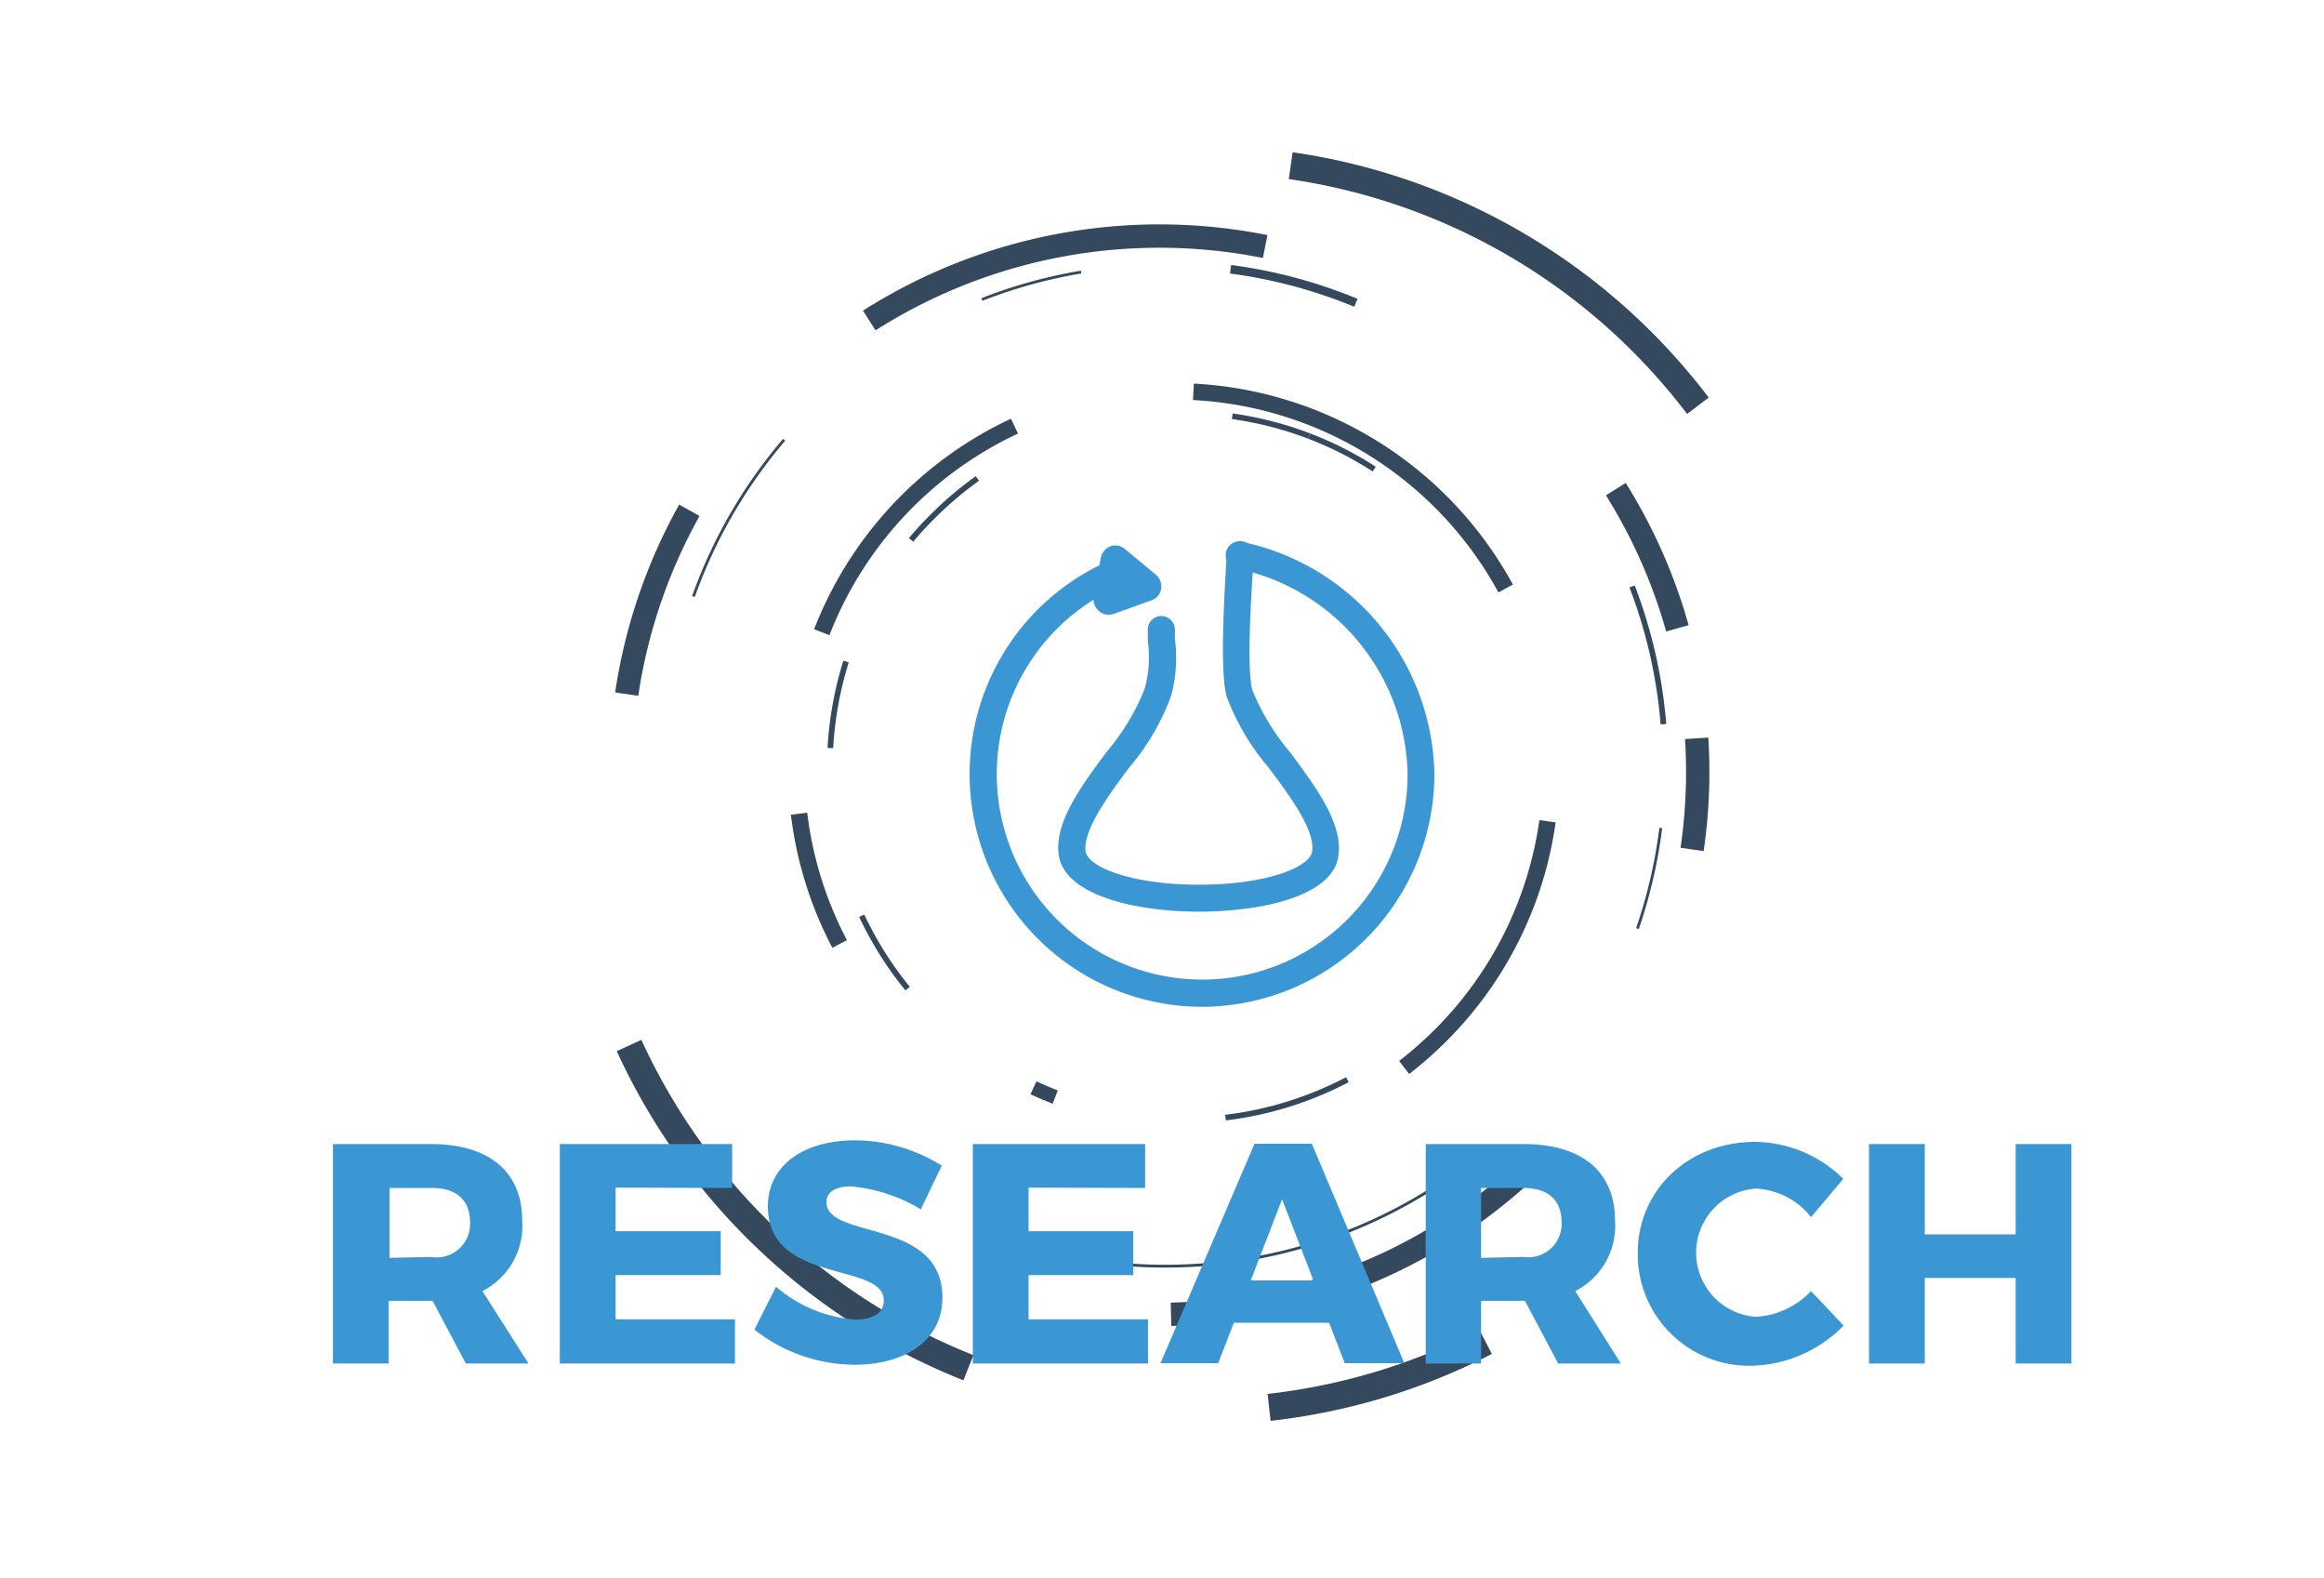 <svg xmlns="http://www.w3.org/2000/svg" id="Layer_1" data-name="Layer 1" viewBox="0 0 148.33 100.67"><defs><style>.cls-1,.cls-2,.cls-3,.cls-4,.cls-5,.cls-6,.cls-7{fill:none;stroke:#35495e;stroke-miterlimit:10}.cls-1{stroke-width:1.05px}.cls-2{stroke-width:1.49px}.cls-3{stroke-width:1.73px}.cls-4{stroke-width:.36px}.cls-5{stroke-width:.91px}.cls-6{stroke-width:.55px}.cls-7{stroke-width:.18px}.cls-8,.cls-9{fill:#3b97d3}.cls-9{fill-rule:evenodd}</style></defs><title>top-research-link</title><path d="M52.45,40.34a24.17,24.17,0,0,1,12.3-13.15" class="cls-1"/><path d="M53.59,60.23A24,24,0,0,1,51,51.92" class="cls-1"/><path d="M98.77,52.4a24,24,0,0,1-6.82,13.66,24.32,24.32,0,0,1-2.33,2.05" class="cls-1"/><path d="M76.17,25A24.13,24.13,0,0,1,96.1,37.55" class="cls-1"/><path d="M55.48,20.45a34.52,34.52,0,0,1,25.27-4.72" class="cls-2"/><path d="M40,44.29A34.3,34.3,0,0,1,44,32.56" class="cls-2"/><path d="M98.55,73.53a34.24,34.24,0,0,1-19.4,9.94,34.72,34.72,0,0,1-4.41.39" class="cls-2"/><path d="M108.29,47.11A34.26,34.26,0,0,1,108,54.2" class="cls-2"/><path d="M103.13,31.21a34.16,34.16,0,0,1,3.93,8.88" class="cls-2"/><path d="M61.81,87.27A40.1,40.1,0,0,1,40.15,66.71" class="cls-3"/><path d="M94.82,85.62A39.85,39.85,0,0,1,81,89.8" class="cls-3"/><path d="M82.38,10.57A39.78,39.78,0,0,1,105,22a40.34,40.34,0,0,1,3.37,3.89" class="cls-3"/><path d="M57.93,63.08A22.44,22.44,0,0,1,55,58.43" class="cls-4"/><path d="M67.35,70q-.71-.27-1.39-.59" class="cls-5"/><path d="M86,68.89a22.51,22.51,0,0,1-7.78,2.42" class="cls-4"/><path d="M83.55,27.82a22.4,22.4,0,0,1,4.16,2.11" class="cls-4"/><path d="M78.65,26.56a22.55,22.55,0,0,1,4.9,1.26" class="cls-4"/><path d="M58.15,34.45q.65-.78,1.38-1.5a22.72,22.72,0,0,1,2.85-2.42" class="cls-4"/><path d="M53,47.73a22.62,22.62,0,0,1,1-5.52" class="cls-4"/><path d="M78.54,17.18a31.77,31.77,0,0,1,8,2.14" class="cls-6"/><path d="M62.67,19.11A31.7,31.7,0,0,1,69,17.36" class="cls-7"/><path d="M44.26,38.06a31.85,31.85,0,0,1,5.79-10" class="cls-7"/><path d="M92.43,75.17A31.8,31.8,0,0,1,73,80.76a32.25,32.25,0,0,1-4.09-.44" class="cls-7"/><path d="M106,52.83a31.82,31.82,0,0,1-1.49,6.42" class="cls-7"/><path d="M104.17,37.42a31.72,31.72,0,0,1,2,8.79" class="cls-4"/><path d="M27.61,83h-2.8V87H21.25V73h6.26c3.7,0,5.82,1.76,5.82,4.88a4.67,4.67,0,0,1-2.54,4.5L33.73,87h-4Zm-.1-2.8A2.13,2.13,0,0,0,30,78c0-1.46-.9-2.2-2.44-2.2h-2.7v4.46Z" class="cls-8"/><path d="M39.29,75.78v2.78H46v2.8H39.29v2.82h7.62V87H35.73V73h11v2.8Z" class="cls-8"/><path d="M60.11,74.38l-1.34,2.78a10.43,10.43,0,0,0-4.48-1.46c-.92,0-1.54.34-1.54,1,0,2.42,7.4,1,7.4,6.1,0,2.8-2.48,4.28-5.6,4.28a10.44,10.44,0,0,1-6.4-2.24l1.38-2.74a8.73,8.73,0,0,0,5.06,2.1c1.12,0,1.82-.42,1.82-1.22,0-2.48-7.4-1-7.4-6,0-2.58,2.22-4.22,5.58-4.22A10.51,10.51,0,0,1,60.11,74.38Z" class="cls-8"/><path d="M65.65,75.78v2.78h6.68v2.8H65.65v2.82h7.62V87H62.09V73h11v2.8Z" class="cls-8"/><path d="M78.75,84.4l-1,2.58H74.07l6-14h3.66l5.9,14h-3.8l-1-2.58Zm3.08-7.88-2,5.18h4Z" class="cls-8"/><path d="M97.33,83h-2.8V87H91V73h6.26c3.7,0,5.82,1.76,5.82,4.88a4.67,4.67,0,0,1-2.54,4.5L103.45,87h-4Zm-.1-2.8A2.13,2.13,0,0,0,99.67,78c0-1.46-.9-2.2-2.44-2.2h-2.7v4.46Z" class="cls-8"/><path d="M117.65,75.22l-2.06,2.44a4.79,4.79,0,0,0-3.52-1.82,4.1,4.1,0,0,0,0,8.18,5.25,5.25,0,0,0,3.52-1.64l2.08,2.2a8.46,8.46,0,0,1-5.78,2.56,7.11,7.11,0,0,1-7.36-7.2c0-4,3.22-7.08,7.48-7.08A8.13,8.13,0,0,1,117.65,75.22Z" class="cls-8"/><path d="M128.65,87V81.54h-5.8V87h-3.56V73h3.56v5.76h5.8V73h3.56V87Z" class="cls-8"/><path d="M76.52,58.17c-3.91,0-8.61-1-8.95-3.65-.27-2.05,1.43-4.35,3.08-6.57a14.47,14.47,0,0,0,2.41-4,7.69,7.69,0,0,0,.2-3.05c0-.2,0-.42,0-.66a.86.86,0,0,1,.8-.93.88.88,0,0,1,.93.81c0,.23,0,.44,0,.64a9.43,9.43,0,0,1-.23,3.6A15,15,0,0,1,72.05,49c-1.38,1.85-2.93,4-2.76,5.32.14,1,2.93,2.13,7.23,2.13s7.09-1.11,7.23-2.13c.18-1.36-1.38-3.47-2.76-5.32a15.13,15.13,0,0,1-2.71-4.59c-.41-1.63-.17-5.81,0-8.81v-.19a.87.87,0,1,1,1.73.12v.19c-.31,4.46-.34,7.25-.09,8.28a14.65,14.65,0,0,0,2.42,4c1.65,2.22,3.36,4.52,3.09,6.57C85.12,57.21,80.43,58.17,76.52,58.17Z" class="cls-8"/><path d="M76.73,64.24a14.85,14.85,0,0,1-6.07-28.4.87.87,0,0,1,.71,1.59,13.11,13.11,0,1,0,18.47,12A13.66,13.66,0,0,0,79,36.29a.87.87,0,1,1,.34-1.7,15.42,15.42,0,0,1,12.21,14.8A14.86,14.86,0,0,1,76.73,64.24Z" class="cls-8"/><polygon points="71.18 35.76 73.15 37.42 70.73 38.28 71.18 35.76" class="cls-9"/><path d="M70.8,39.23a1,1,0,0,1-1-1.12l.46-2.53a1,1,0,0,1,.61-.72.93.93,0,0,1,.93.17l2,1.66a1,1,0,0,1,.31.89.93.93,0,0,1-.61.72l-2.41.87A1.18,1.18,0,0,1,70.8,39.23Z" class="cls-8"/></svg>